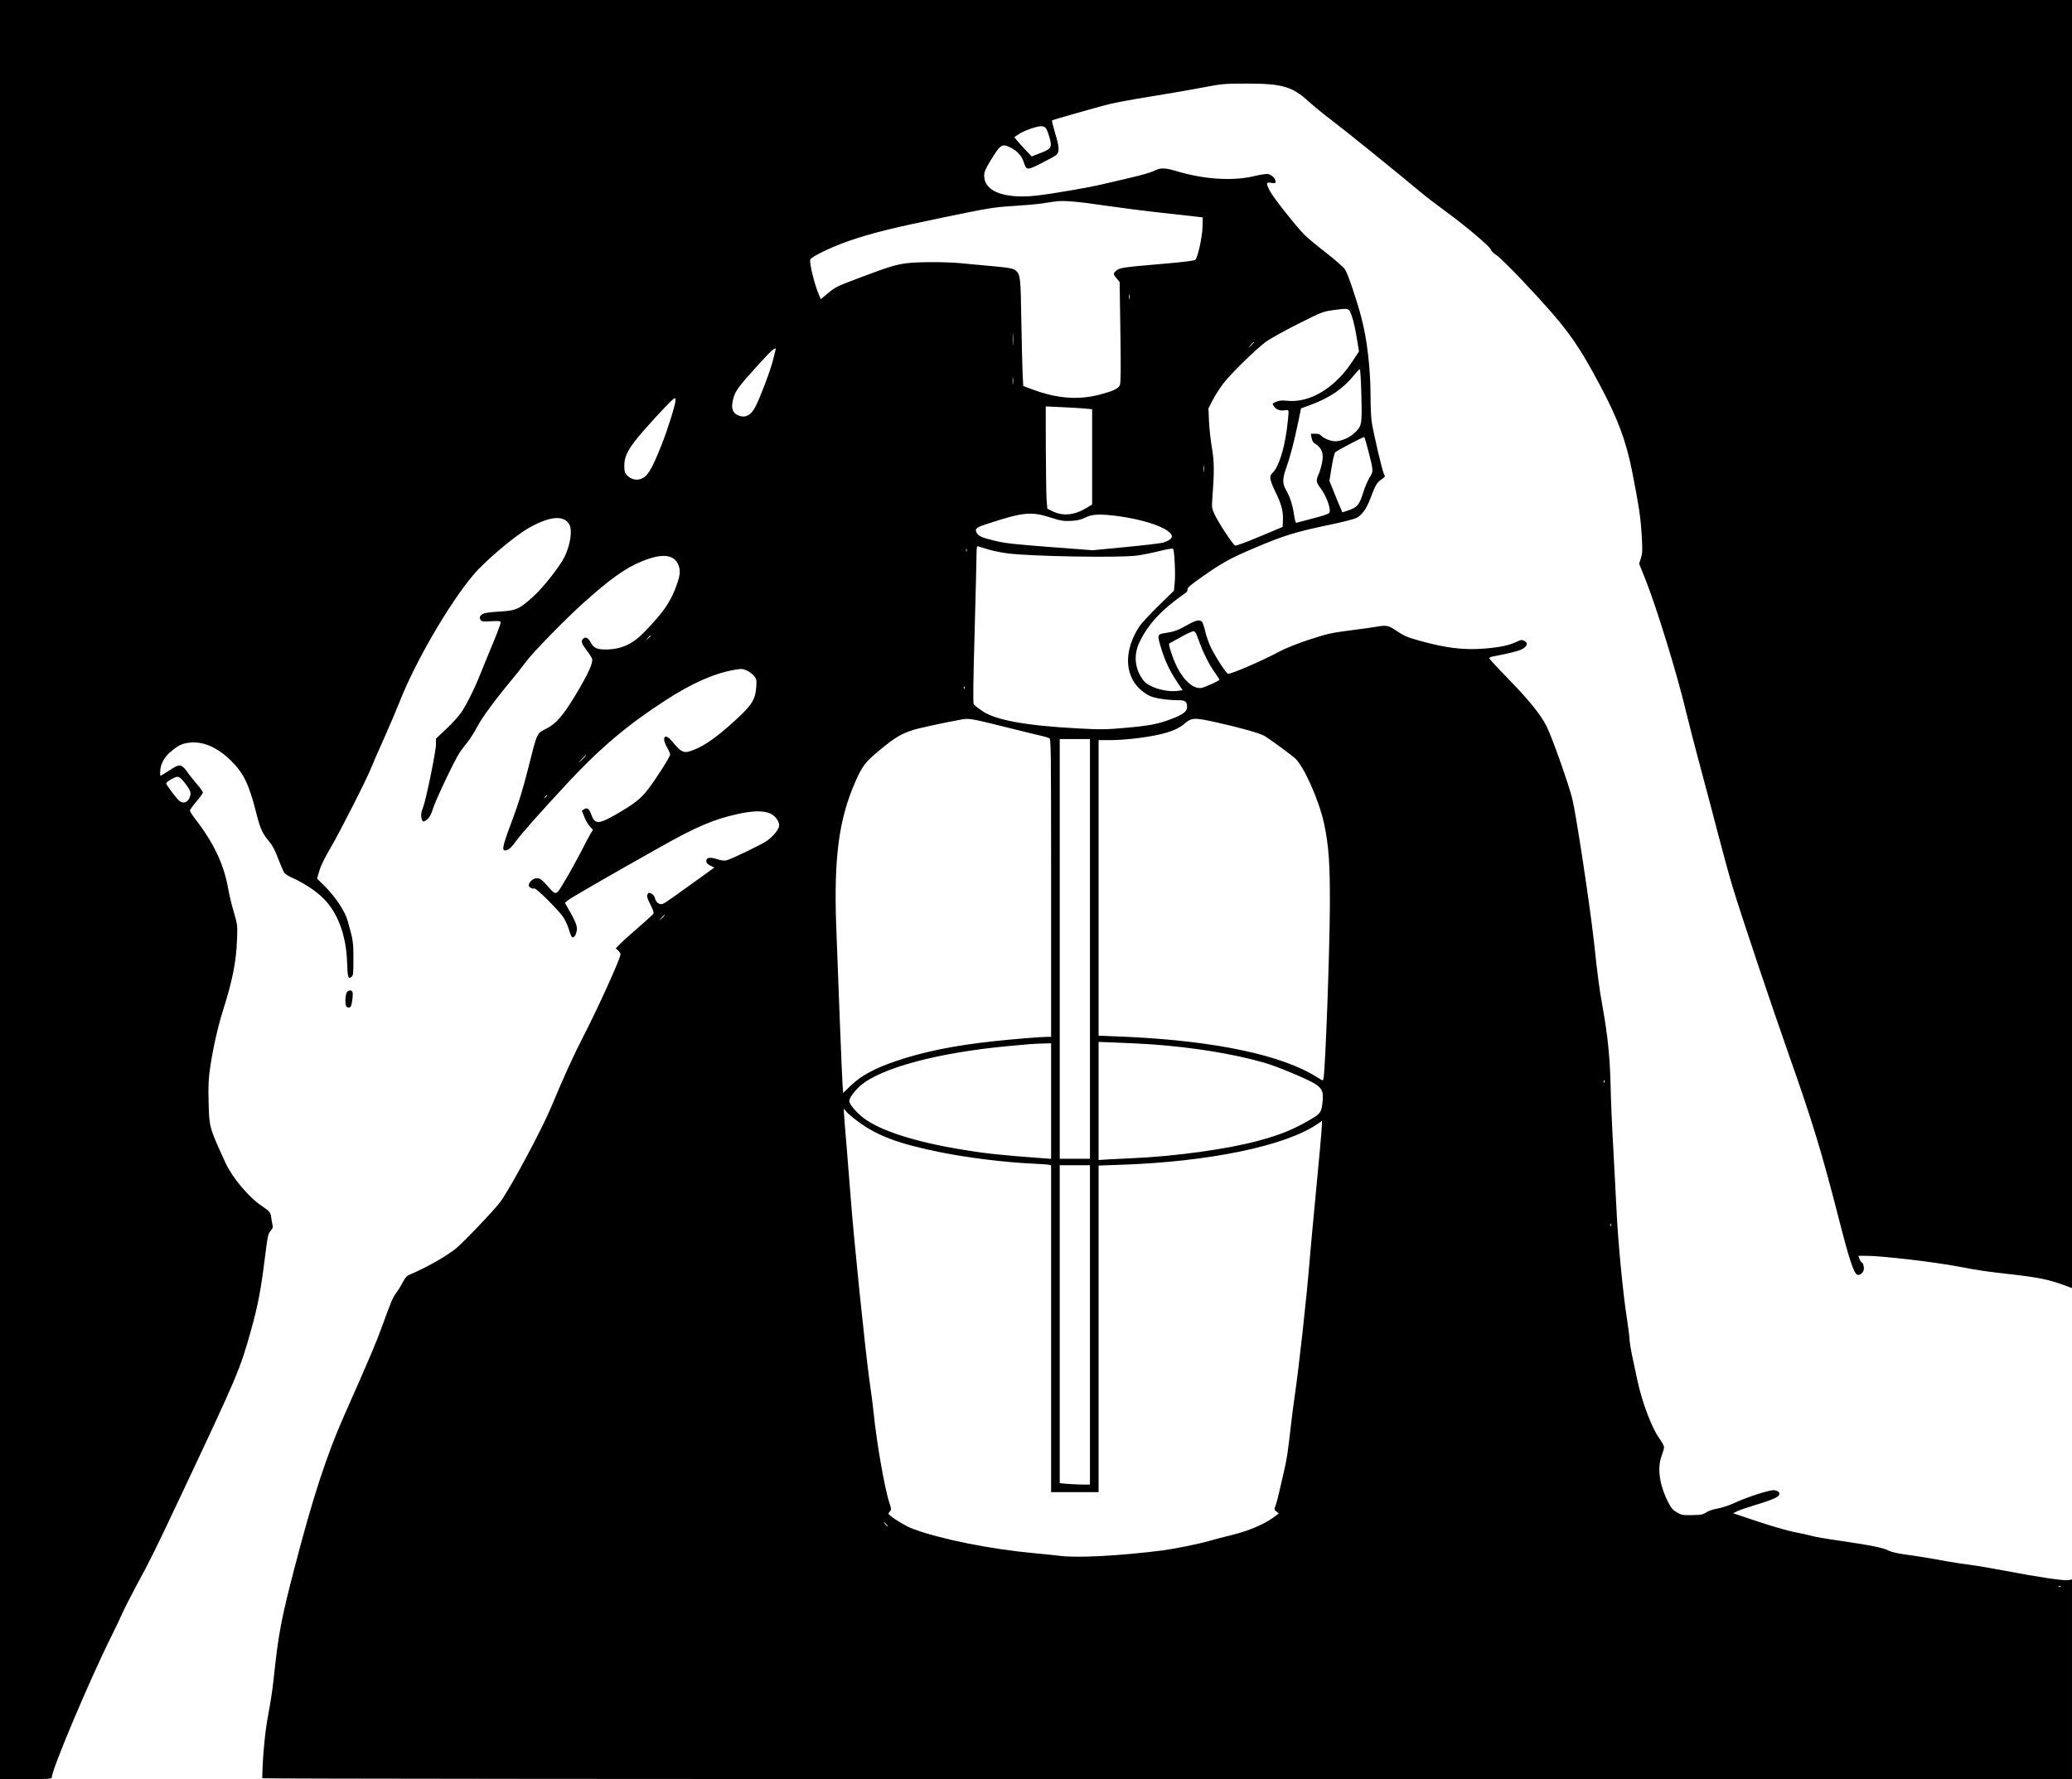 <?xml version="1.0" standalone="no"?>
<!DOCTYPE svg PUBLIC "-//W3C//DTD SVG 20010904//EN"
 "http://www.w3.org/TR/2001/REC-SVG-20010904/DTD/svg10.dtd">
<svg version="1.0" xmlns="http://www.w3.org/2000/svg"
 width="1920pt" height="1649pt" viewBox="0 0 1920 1649"
 preserveAspectRatio="xMidYMid meet">
<g transform="translate(0,1649) scale(0.1,-0.1)"
fill="#000000" stroke="none">
<path d="M0 8245 l0 -8245 240 0 c215 0 240 2 240 16 0 74 356 917 559 1322
37 75 83 170 100 210 17 39 73 147 122 240 128 235 179 338 414 837 530 1125
548 1167 651 1535 64 229 92 376 129 675 25 201 30 222 53 247 19 21 23 33 17
55 -3 15 -9 46 -12 68 -6 49 -13 57 -81 103 -125 82 -278 264 -344 407 -150
328 -149 326 -155 560 -4 157 -1 213 15 325 26 174 71 375 117 520 89 281 124
456 131 655 6 138 5 142 -29 260 -20 66 -43 163 -52 215 -38 223 -135 429
-302 644 -29 37 -53 75 -53 83 0 8 27 45 60 84 33 38 60 76 60 84 0 7 -23 40
-51 72 -28 32 -70 84 -92 116 -58 79 -71 80 -165 18 -43 -28 -81 -51 -85 -51
-3 0 -4 23 -2 51 6 65 40 125 102 176 71 59 110 76 188 81 122 7 249 -52 370
-173 114 -114 163 -216 230 -482 38 -148 55 -185 119 -262 33 -40 56 -85 86
-165 23 -61 49 -120 58 -130 9 -10 42 -30 72 -43 108 -48 225 -126 292 -195
129 -132 206 -340 214 -582 5 -146 10 -163 39 -142 18 13 20 27 20 168 0 155
-2 171 -53 352 -23 85 -110 218 -203 312 l-81 81 22 74 c14 48 52 124 106 216
85 144 346 658 379 749 10 27 61 144 113 259 52 116 118 271 147 345 141 361
460 911 682 1172 107 127 370 350 504 429 198 115 335 129 385 37 29 -52 10
-185 -43 -296 -41 -86 -194 -282 -289 -369 -122 -111 -159 -130 -269 -138
-166 -11 -196 -16 -216 -36 -16 -16 -17 -23 -8 -40 10 -20 18 -21 100 -17 79
4 89 2 89 -13 0 -9 -34 -100 -76 -201 -42 -100 -94 -228 -116 -283 -51 -129
-126 -279 -176 -352 -22 -32 -83 -99 -136 -149 l-96 -90 0 -52 c0 -67 -93
-521 -121 -590 -15 -37 -19 -63 -15 -87 9 -46 19 -50 55 -19 22 18 36 45 51
92 23 80 204 460 251 529 18 26 52 72 76 101 24 30 63 93 88 140 41 80 164
247 318 432 35 41 95 118 134 170 66 88 350 379 521 534 252 227 397 331 547
392 189 78 300 67 341 -32 20 -48 17 -91 -10 -170 -57 -167 -121 -262 -303
-450 -111 -116 -218 -164 -363 -164 -81 0 -108 14 -138 68 -24 42 -47 53 -70
30 -21 -21 -13 -44 33 -104 25 -32 48 -69 52 -81 9 -39 -36 -138 -149 -327
-117 -195 -184 -274 -276 -320 -89 -45 -84 -35 -162 -346 -56 -222 -91 -335
-157 -512 -94 -250 -99 -286 -43 -266 20 6 47 33 78 77 52 73 236 280 495 558
293 314 547 528 897 754 244 158 451 249 639 281 62 11 74 10 111 -7 23 -10
53 -32 67 -49 23 -28 25 -36 21 -101 -9 -129 -43 -178 -251 -362 -132 -116
-229 -183 -318 -219 -103 -42 -117 -37 -215 79 -62 74 -95 35 -46 -54 18 -32
32 -64 32 -72 0 -21 -132 -229 -205 -323 -73 -93 -129 -136 -306 -238 -155
-88 -189 -87 -222 9 -17 49 -37 63 -65 44 l-20 -14 24 -60 c13 -33 37 -72 52
-88 l27 -28 -23 -37 c-12 -20 -52 -95 -88 -167 -37 -71 -102 -190 -146 -263
-91 -152 -79 -149 -174 -43 -47 51 -61 61 -89 61 -34 0 -75 -36 -75 -66 0 -17
34 -36 52 -29 15 6 204 -181 262 -258 20 -27 44 -78 56 -117 11 -38 25 -72 31
-76 17 -10 36 17 44 62 6 41 -12 86 -91 222 l-19 33 27 24 c24 21 403 239 853
492 335 189 496 258 716 307 142 32 246 34 306 6 47 -21 83 -70 83 -112 0 -32
-56 -102 -114 -142 -51 -35 -335 -172 -376 -181 -18 -4 -49 0 -80 10 -68 23
-105 18 -105 -15 0 -19 9 -29 37 -43 l38 -18 -211 -152 c-263 -189 -260 -187
-285 -187 -25 0 -49 25 -57 61 -4 14 -18 31 -32 37 -21 10 -26 9 -35 -8 -8
-15 -3 -35 27 -94 32 -66 35 -77 22 -92 -8 -9 -72 -68 -144 -129 -71 -62 -145
-129 -164 -149 l-35 -36 22 -20 c12 -12 22 -27 22 -35 0 -38 -209 -500 -345
-762 -87 -168 -193 -402 -297 -653 -84 -203 -379 -754 -471 -879 -58 -79 -355
-389 -418 -438 -106 -80 -259 -167 -426 -239 -23 -9 -40 -29 -58 -64 -14 -28
-41 -73 -60 -98 -37 -52 -50 -82 -135 -317 -52 -144 -117 -299 -355 -835 -159
-360 -288 -756 -454 -1395 -126 -484 -152 -622 -196 -1045 -9 -85 -32 -235
-51 -332 -29 -155 -50 -377 -54 -580 0 -5 3773 -8 8385 -8 l8385 0 0 925 0
926 -34 -7 c-40 -7 -291 30 -581 86 -110 21 -255 46 -322 55 -67 8 -171 24
-230 35 -134 25 -267 47 -400 65 -59 9 -115 23 -135 34 -40 24 -173 50 -453
91 -115 16 -232 36 -260 45 -27 8 -99 24 -160 35 -60 12 -212 56 -338 98
l-227 76 33 17 c18 10 107 40 196 67 173 53 215 77 195 110 -6 9 -26 18 -45
20 -42 3 -248 -63 -366 -118 -49 -23 -116 -45 -156 -52 -41 -7 -83 -21 -105
-35 -31 -21 -48 -25 -131 -26 -88 -2 -100 0 -143 26 -40 23 -53 39 -88 110
-75 154 -94 307 -51 417 11 30 21 65 21 77 0 11 -20 47 -43 80 -68 91 -161
336 -204 538 -14 66 -36 170 -49 230 -13 61 -23 128 -24 150 0 22 -12 112 -25
200 -35 216 -83 721 -95 990 -6 121 -19 371 -29 555 -11 184 -23 450 -26 590
-6 277 -27 482 -75 750 -31 170 -45 280 -80 605 -35 318 -163 1167 -200 1320
-31 128 -188 572 -237 670 -60 117 -155 235 -370 457 -90 92 -163 172 -163
177 0 5 12 12 28 15 163 31 246 52 278 70 48 26 55 57 19 76 -23 12 -31 11
-70 -8 -68 -33 -152 -51 -292 -63 -197 -16 -358 3 -604 71 -123 34 -147 45
-231 101 -62 42 -86 46 -179 29 -30 -5 -139 -21 -244 -34 -170 -22 -209 -31
-374 -85 -118 -39 -220 -80 -285 -115 -150 -81 -445 -208 -466 -201 -19 6
-109 143 -159 243 -17 34 -40 98 -51 143 -10 44 -24 87 -31 95 -20 24 -59 16
-138 -30 -83 -47 -121 -61 -193 -72 -86 -12 -87 -15 -49 -140 37 -122 82 -216
152 -320 l48 -71 -42 -6 c-113 -16 -273 32 -322 97 -79 103 -93 232 -38 349
81 172 208 308 430 462 12 8 19 22 17 32 -3 14 28 41 130 113 185 130 269 177
477 265 286 122 393 155 725 224 105 22 210 49 233 60 53 28 93 83 131 185 44
118 60 146 102 173 34 23 36 27 23 47 -15 24 -99 383 -115 491 -5 39 -10 142
-10 230 0 258 -32 533 -86 735 -42 160 -124 403 -150 442 -13 20 -92 90 -176
155 -84 65 -175 140 -202 168 -85 88 -290 348 -318 404 -39 75 -37 84 12 76
35 -6 40 -4 40 12 0 26 -34 61 -67 69 -15 4 -71 -4 -138 -20 -199 -46 -461
-29 -721 50 -103 30 -142 30 -202 -1 -26 -13 -119 -40 -207 -60 -88 -20 -205
-48 -260 -61 -55 -14 -221 -46 -370 -70 -207 -35 -295 -45 -380 -45 -225 0
-355 70 -355 192 0 35 11 61 55 134 93 154 108 165 181 131 66 -31 109 -76
129 -135 27 -82 30 -82 163 -15 64 32 127 67 140 78 31 27 29 73 -12 206 -18
61 -30 112 -27 114 12 7 427 125 527 150 56 14 229 46 385 71 156 25 372 62
479 83 186 35 205 37 410 37 333 0 422 -26 577 -166 48 -44 148 -126 222 -181
115 -87 572 -456 826 -668 44 -37 143 -112 219 -168 181 -132 413 -327 420
-355 3 -12 26 -35 51 -51 26 -16 138 -126 250 -245 396 -421 491 -550 708
-956 169 -316 245 -521 302 -810 62 -316 76 -406 87 -577 9 -147 8 -174 -6
-220 l-17 -53 60 -150 c102 -256 294 -881 371 -1207 28 -117 89 -352 135 -523
46 -170 120 -449 164 -620 44 -170 105 -393 136 -495 76 -253 364 -1111 533
-1590 205 -581 298 -887 447 -1470 102 -399 143 -525 177 -536 24 -7 55 20 59
51 3 25 -9 65 -21 65 -4 0 -13 14 -19 30 l-10 30 70 0 c146 0 626 -56 859
-100 207 -39 248 -45 508 -74 231 -27 329 -47 463 -96 l79 -29 0 5970 0 5969
-9600 0 -9600 0 0 -8245z m9694 7053 c8 -13 23 -51 32 -85 24 -89 16 -103 -86
-142 l-80 -31 -61 64 c-33 36 -69 76 -80 90 l-20 25 42 28 c50 33 162 72 206
73 23 0 37 -7 47 -22z m536 -712 c129 -19 361 -49 515 -66 154 -17 307 -34
340 -38 l60 -7 -2 -87 c-2 -93 -43 -282 -66 -305 -9 -10 -102 -21 -298 -38
-395 -34 -408 -36 -442 -70 -23 -22 -22 -28 11 -66 l27 -33 7 -465 c5 -349 4
-472 -5 -491 -15 -32 -59 -53 -177 -85 -204 -55 -402 -41 -637 47 l-81 30 -6
111 c-3 62 -8 285 -12 497 -6 402 -9 425 -52 463 -22 20 -70 28 -292 47 -69 6
-170 16 -225 21 -135 13 -398 12 -496 -1 -101 -14 -164 -33 -414 -127 -238
-90 -242 -92 -319 -156 l-60 -50 -19 44 c-40 95 -87 284 -79 322 5 25 189 115
350 171 217 75 397 120 880 220 425 88 470 95 642 106 101 6 227 17 280 25 52
8 111 17 130 19 72 9 211 -4 440 -38z m237 -863 c-3 -10 -5 -2 -5 17 0 19 2
27 5 18 2 -10 2 -26 0 -35z m2061 -167 c13 -37 33 -125 44 -196 l21 -127 -57
-87 c-164 -253 -400 -395 -615 -370 -41 4 -67 2 -95 -10 -37 -15 -38 -17 -24
-38 22 -34 58 -48 101 -41 36 5 37 5 37 -25 0 -17 -7 -86 -16 -153 -25 -191
-79 -354 -133 -403 -32 -29 -26 -65 28 -176 56 -113 73 -181 69 -266 l-3 -58
-212 -89 c-118 -50 -219 -87 -227 -84 -21 8 -150 204 -189 285 -28 61 -29 68
-23 150 19 252 18 344 -4 472 -12 69 -24 179 -27 245 l-5 120 39 76 c22 42 65
110 96 151 66 88 292 310 392 386 40 30 170 103 300 168 220 111 234 116 325
129 153 21 150 22 178 -59z m-3141 -259 c-2 -23 -3 -1 -3 48 0 50 1 68 3 42 2
-26 2 -67 0 -90z m2233 20 c0 -2 -12 -14 -27 -28 l-28 -24 24 28 c23 25 31 32
31 24z m-4434 -74 c-3 -10 -14 -56 -26 -102 -24 -93 -111 -324 -159 -419 -43
-86 -102 -113 -170 -77 -42 21 -55 62 -42 125 20 93 38 119 250 353 115 127
160 164 147 120z m5429 -420 c7 -277 5 -284 -72 -353 -48 -42 -117 -70 -172
-70 -41 0 -109 29 -130 53 -8 11 -28 17 -54 17 l-40 0 6 -37 c4 -21 14 -42 23
-48 73 -45 93 -94 74 -187 -6 -32 -20 -77 -30 -101 -27 -59 -25 -78 16 -131
57 -75 102 -202 81 -230 -7 -10 -68 -30 -147 -50 -74 -19 -142 -37 -151 -40
-13 -6 -18 7 -28 74 -14 93 -38 166 -75 230 -34 59 -33 106 4 207 34 96 72
237 109 418 l27 130 85 31 c177 64 306 152 405 275 26 33 51 58 55 57 4 -2 11
-112 14 -245z m-3228 110 c-2 -16 -4 -3 -4 27 0 30 2 43 4 28 2 -16 2 -40 0
-55z m-3127 -152 c0 -37 -71 -265 -124 -400 -98 -248 -135 -309 -203 -332 -42
-13 -90 1 -124 37 -20 21 -24 36 -24 88 0 93 41 167 182 328 125 143 273 298
285 298 5 0 8 -9 8 -19z m3798 -78 l62 -6 0 -441 0 -442 -54 -33 c-111 -67
-218 -77 -314 -29 l-47 23 -7 85 c-3 47 -6 260 -7 474 l-1 389 153 -7 c83 -4
180 -9 215 -13z m2621 -390 c48 -186 49 -194 12 -249 -16 -25 -44 -90 -61
-145 -34 -110 -54 -133 -143 -162 l-48 -16 -20 47 c-12 26 -39 92 -60 146
l-40 99 20 125 c11 68 26 131 33 139 10 13 252 141 269 142 3 1 20 -56 38
-126z m-1522 -190 c-2 -16 -4 -5 -4 22 0 28 2 40 4 28 2 -13 2 -35 0 -50z
m-1425 -429 c100 -32 122 -35 193 -32 61 4 92 11 132 31 63 33 142 35 313 12
198 -28 374 -81 449 -135 63 -46 51 -78 -39 -109 -19 -6 -174 -25 -345 -41
l-310 -30 -395 30 c-319 24 -416 35 -505 56 -129 31 -162 46 -177 80 -16 34
-1 46 102 79 329 108 403 116 582 59z m-567 -299 c44 -12 121 -28 170 -34 221
-28 1021 -42 1195 -21 47 6 141 24 208 41 69 18 127 27 132 23 13 -13 24 -241
15 -320 l-7 -69 -143 -140 c-78 -77 -157 -161 -174 -187 -145 -217 -144 -448
1 -584 27 -25 68 -54 93 -65 50 -22 158 -38 257 -39 73 0 88 -11 88 -65 0 -39
-39 -68 -143 -108 -129 -49 -203 -63 -428 -83 -175 -16 -223 -17 -430 -6 -497
26 -780 78 -903 166 -34 24 -67 50 -73 58 -7 9 -5 202 8 663 10 358 18 685 18
729 1 70 3 77 19 71 9 -3 53 -17 97 -30z m-208 -17 c-3 -7 -5 -2 -5 12 0 14 2
19 5 13 2 -7 2 -19 0 -25z m2148 -815 c40 -115 97 -229 149 -302 25 -36 46
-68 46 -71 0 -9 -125 -66 -162 -75 -70 -17 -160 56 -227 184 -43 84 -89 223
-75 228 5 2 52 28 104 57 52 30 105 54 116 55 18 1 26 -12 49 -76z m-5075 34
c0 -2 -10 -12 -22 -23 l-23 -19 19 23 c18 21 26 27 26 19z m2907 -489 c-3 -8
-6 -5 -6 6 -1 11 2 17 5 13 3 -3 4 -12 1 -19z m361 -352 c163 -41 322 -80 352
-86 30 -7 63 -17 73 -22 16 -8 17 -85 17 -1388 l0 -1380 -31 0 c-62 0 -330
-22 -504 -41 -368 -40 -653 -98 -906 -185 -192 -65 -317 -133 -410 -221 l-76
-73 -6 83 c-6 92 -41 974 -59 1484 -21 617 27 975 177 1315 66 151 93 185 231
299 138 114 191 146 305 183 60 19 301 71 459 99 58 10 94 4 378 -67z m1972
39 c226 -50 408 -102 449 -127 48 -29 225 -159 278 -203 81 -68 225 -389 272
-607 44 -204 56 -377 54 -773 -3 -456 -42 -1510 -59 -1592 -4 -22 -5 -22 -57
11 -322 206 -943 338 -1767 376 -118 5 -225 10 -237 10 l-23 0 0 1370 0 1370
114 0 c62 0 181 9 262 20 222 29 347 69 416 129 70 61 91 62 298 16z m-1170
-2100 l0 -1945 -140 0 -140 0 0 1945 0 1945 140 0 140 0 0 -1945z m-4670 1792
c0 -2 -17 -19 -37 -38 l-38 -34 34 38 c33 34 41 42 41 34z m-3717 -254 c55
-73 62 -93 43 -137 -19 -45 -56 -57 -94 -29 -24 18 -122 149 -122 162 1 15 78
60 102 61 21 0 36 -12 71 -57z m3357 -117 c0 -2 -8 -10 -17 -17 -16 -13 -17
-12 -4 4 13 16 21 21 21 13z m1090 -1109 c0 -2 -12 -14 -27 -28 l-28 -24 24
28 c23 25 31 32 31 24z m4515 -1197 c388 -28 755 -88 1041 -170 120 -35 399
-151 470 -196 65 -42 78 -72 70 -161 -11 -104 -17 -113 -114 -170 -159 -93
-277 -141 -485 -197 -284 -77 -768 -144 -1167 -161 -74 -3 -174 -8 -222 -11
l-88 -6 0 548 0 547 178 -7 c97 -3 240 -11 317 -16z m-935 -526 l0 -535 -82 6
c-392 29 -530 44 -751 81 -429 71 -749 174 -903 290 -68 52 -134 130 -134 158
0 30 44 90 103 143 187 164 717 306 1367 367 210 20 240 22 328 24 l72 2 0
-536z m5127 174 c-3 -8 -6 -5 -6 6 -1 11 2 17 5 13 3 -3 4 -12 1 -19z m-6919
-361 c182 -135 377 -208 767 -287 253 -51 594 -93 850 -105 72 -3 140 -8 153
-11 l22 -4 0 -1515 0 -1515 220 0 220 0 0 1513 0 1514 201 7 c818 27 1530 174
1827 378 l42 29 0 -25 c0 -39 -28 -349 -65 -731 -19 -192 -41 -438 -50 -545
-26 -328 -100 -995 -135 -1230 -11 -69 -28 -208 -40 -310 -27 -237 -35 -292
-65 -420 -14 -58 -33 -143 -44 -190 -10 -47 -25 -100 -32 -118 -13 -31 -12
-35 9 -52 l22 -18 -49 -36 c-87 -64 -232 -126 -384 -163 -78 -19 -178 -45
-222 -58 -95 -27 -308 -70 -420 -85 -400 -51 -799 -72 -960 -50 -38 5 -143 16
-232 24 -404 37 -872 131 -1125 226 -56 21 -154 78 -203 118 -27 21 -27 23
-10 41 16 19 16 23 -4 83 -44 133 -119 565 -146 838 -3 36 -21 178 -41 315
-37 270 -144 1309 -169 1650 -9 116 -27 340 -40 500 -14 159 -25 303 -25 320
l1 30 20 -27 c10 -14 59 -55 107 -91z m2152 -1887 l0 -1480 -63 0 c-35 0 -98
3 -140 6 l-77 7 0 1473 0 1474 140 0 140 0 0 -1480z m4827 918 c-3 -8 -6 -5
-6 6 -1 11 2 17 5 13 3 -3 4 -12 1 -19z m-6712 -2768 c10 -11 16 -20 13 -20
-3 0 -13 9 -23 20 -10 11 -16 20 -13 20 3 0 13 -9 23 -20z m10882 -576 c-3 -3
-12 -4 -19 -1 -8 3 -5 6 6 6 11 1 17 -2 13 -5z"/>
<path d="M3210 7284 c-12 -31 -13 -104 -1 -122 5 -8 17 -12 27 -10 15 2 21 16
28 65 5 34 6 69 3 77 -10 26 -46 19 -57 -10z"/>
</g>
</svg>
